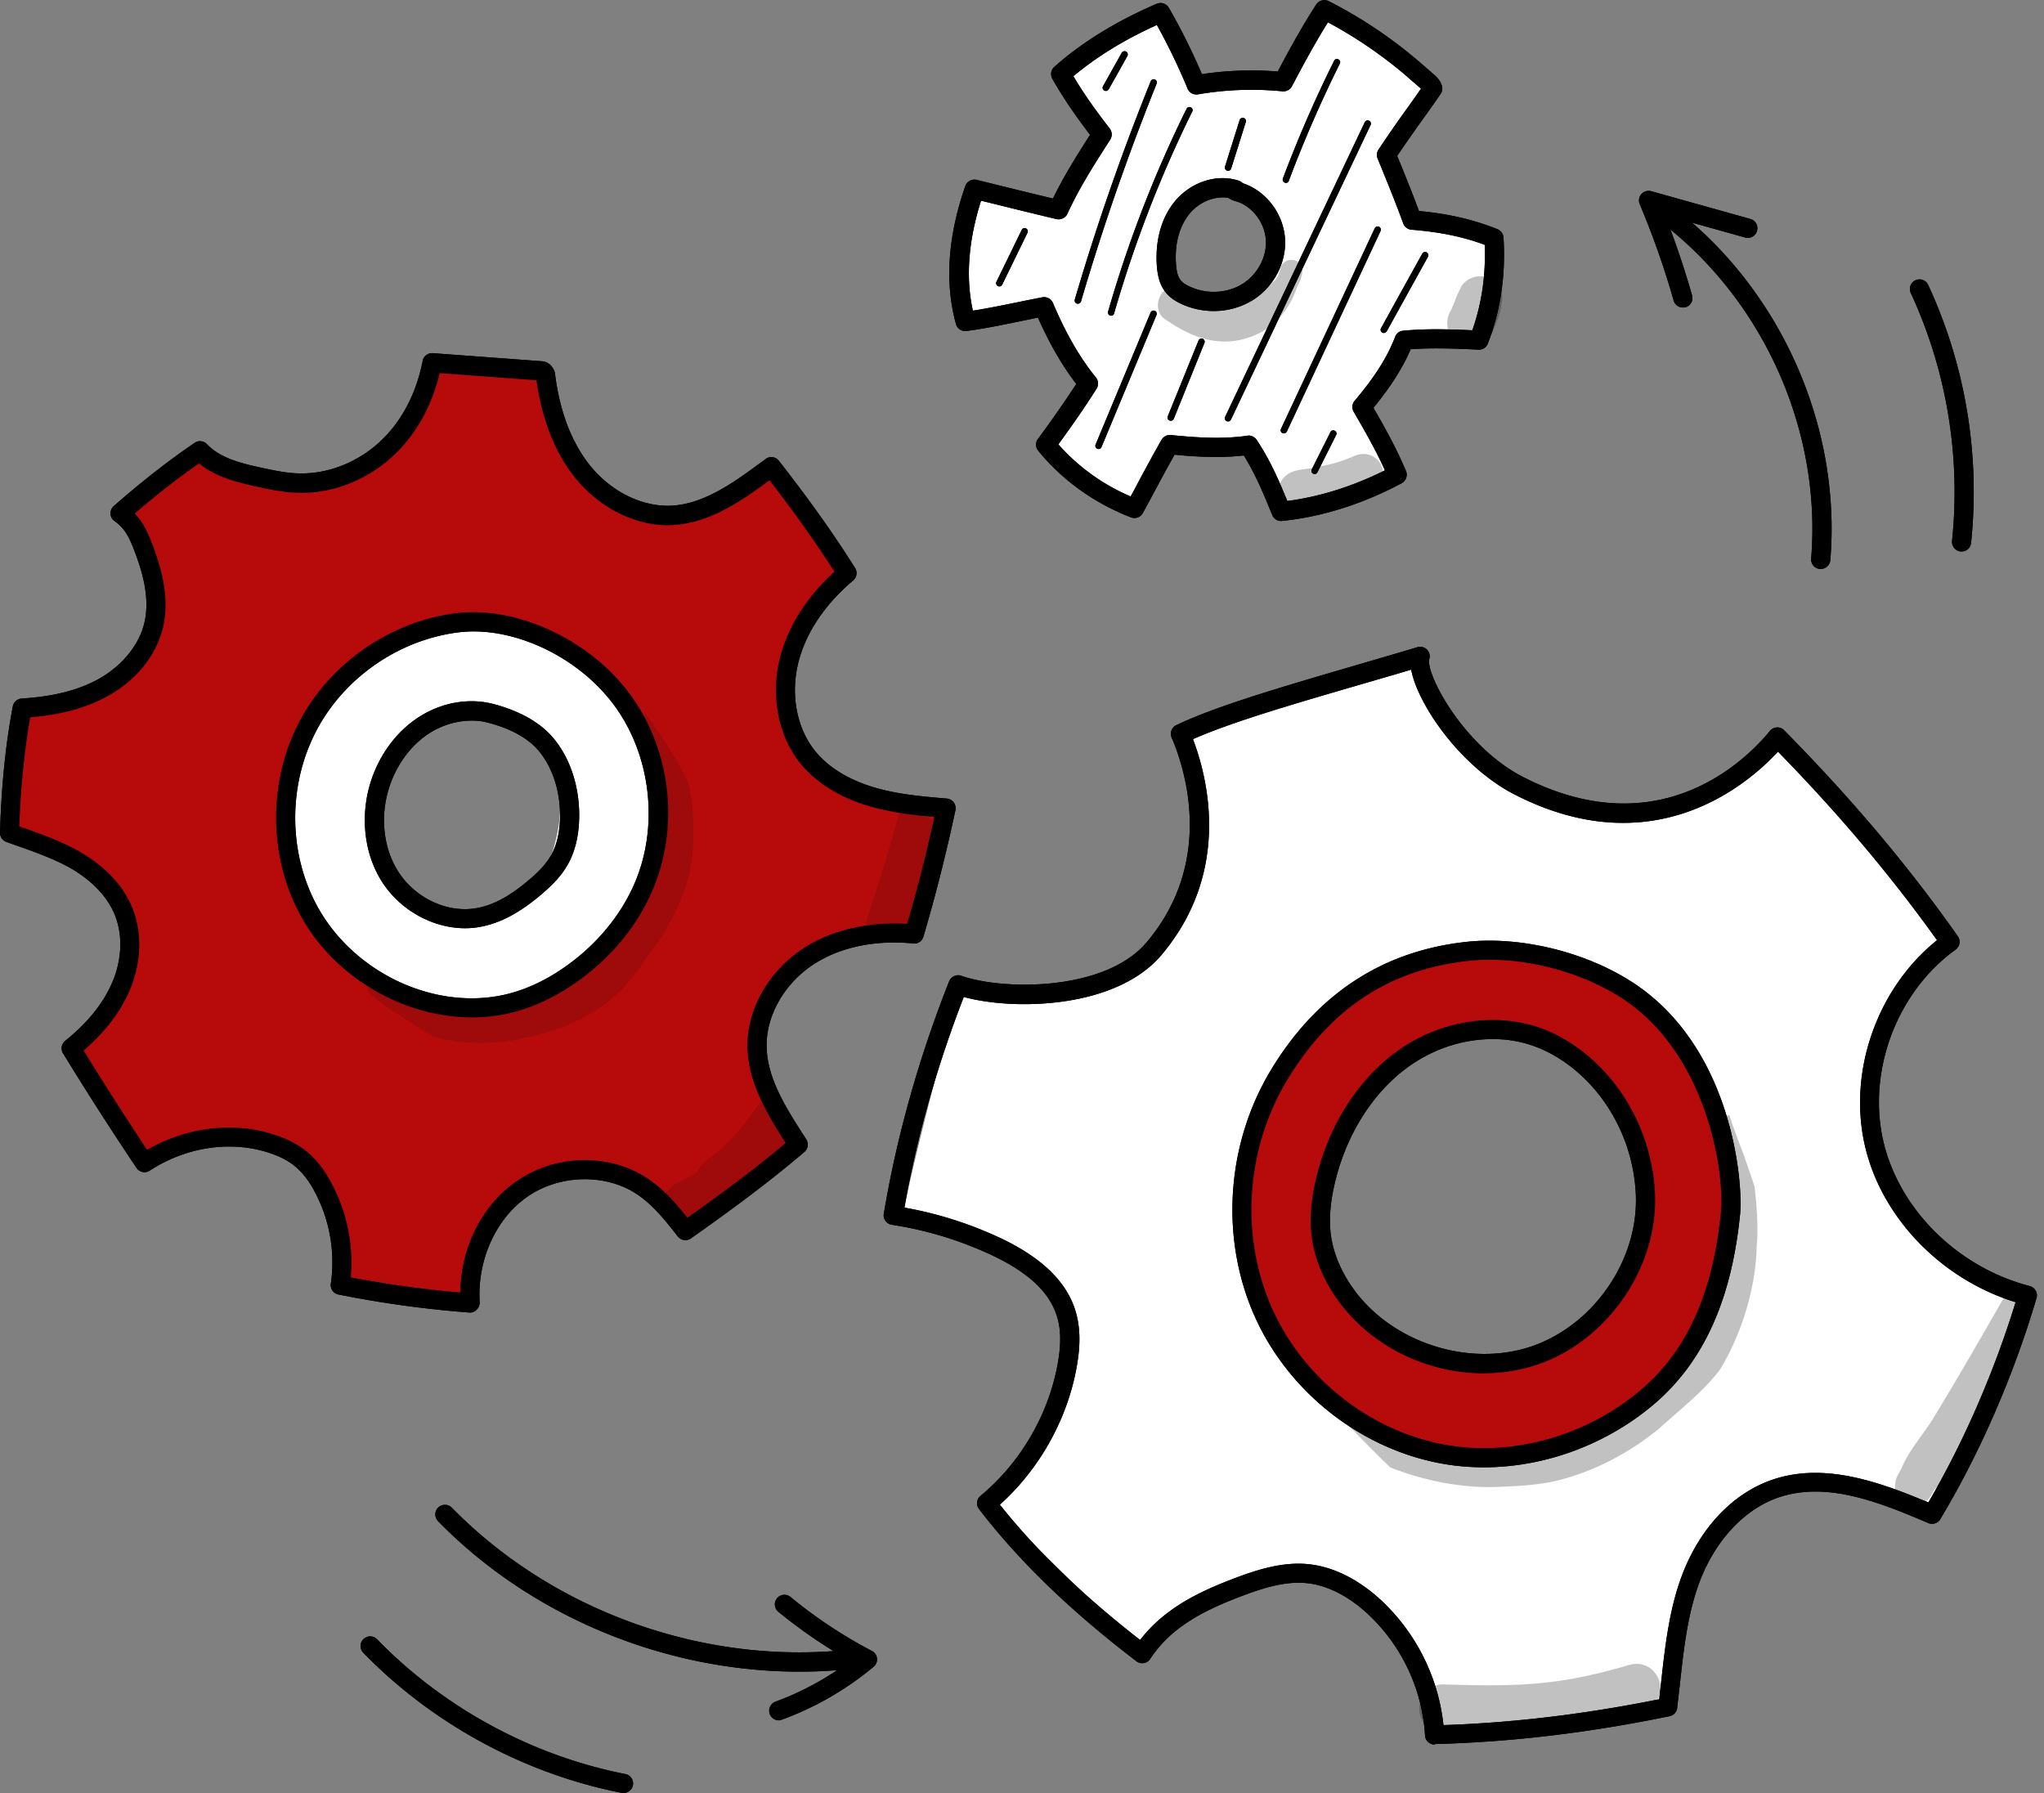 <svg width="114" height="100" fill="none" xmlns="http://www.w3.org/2000/svg"><rect width="100%" height="100%" fill="#808080" stroke="none"/><path d="M44.58 93.232c-7.457 0-14.928-3.053-20.148-8.392a.541.541 0 01.007-.76.541.541 0 01.76.007c5.832 5.959 14.583 8.962 22.842 7.837a.533.533 0 01.605.457.538.538 0 01-.458.605 25.856 25.856 0 01-3.608.246z" fill="#000"/><path d="M43.433 95.948a.528.528 0 01-.5-.352.54.54 0 01.317-.69 16.073 16.073 0 004.165-2.272 28.478 28.478 0 01-4.024-2.757.535.535 0 01.682-.823 26.294 26.294 0 004.559 3.025.531.531 0 01.091.88 17.16 17.16 0 01-5.107 2.947.46.46 0 01-.183.042zm58.115-64.214h-.043a.536.536 0 01-.492-.577c.619-7.457-2.955-15.026-9.096-19.296a.532.532 0 01-.134-.746.532.532 0 01.746-.134c6.45 4.482 10.2 12.43 9.553 20.26a.54.54 0 01-.534.493z" fill="#000"/><path d="M93.859 17.15a.534.534 0 01-.514-.386 46.801 46.801 0 00-1.892-5.375.536.536 0 01.64-.725l5.53 1.548c.288.078.45.373.372.662a.534.534 0 01-.661.373l-4.481-1.253a47.94 47.94 0 011.519 4.482.533.533 0 01-.366.66 1.004 1.004 0 01-.147.015zm15.546 13.606h-.056a.538.538 0 01-.478-.59 26.405 26.405 0 00-2.301-13.824.535.535 0 01.971-.45 27.485 27.485 0 012.392 14.386.523.523 0 01-.528.478zM34.773 100c-.035 0-.07 0-.106-.007-5.43-1.07-10.545-3.848-14.407-7.816a.535.535 0 01.014-.76.535.535 0 01.76.015c3.707 3.813 8.625 6.486 13.845 7.513a.535.535 0 01.422.626.535.535 0 01-.528.429zm9.807-6.768c-7.457 0-14.928-3.053-20.148-8.392a.541.541 0 01.007-.76.541.541 0 01.76.007c5.832 5.959 14.583 8.962 22.842 7.837a.533.533 0 01.605.457.538.538 0 01-.458.605 25.856 25.856 0 01-3.608.246z" fill="#000"/><path d="M43.433 95.948a.528.528 0 01-.5-.352.54.54 0 01.317-.69 16.073 16.073 0 004.165-2.272 28.478 28.478 0 01-4.024-2.757.535.535 0 01.682-.823 26.294 26.294 0 004.559 3.025.531.531 0 01.091.88 17.16 17.16 0 01-5.107 2.947.46.46 0 01-.183.042zm58.115-64.214h-.043a.536.536 0 01-.492-.577c.619-7.457-2.955-15.026-9.096-19.296a.532.532 0 01-.134-.746.532.532 0 01.746-.134c6.45 4.482 10.2 12.43 9.553 20.26a.54.54 0 01-.534.493z" fill="#000"/><path d="M93.859 17.15a.534.534 0 01-.514-.386 46.801 46.801 0 00-1.892-5.375.536.536 0 01.64-.725l5.53 1.548c.288.078.45.373.372.662a.534.534 0 01-.661.373l-4.481-1.253a47.94 47.94 0 011.519 4.482.533.533 0 01-.366.66 1.004 1.004 0 01-.147.015z" fill="#000"/><path d="M24.46 34.752c-3.2 1.07-6.036 3.327-7.555 6.345-1.513 3.018-1.604 6.768 0 9.737 2.335 4.319 8.125 6.246 12.712 4.502 4.994-1.907 8.04-7.907 6.577-13.05-1.463-5.15-7.344-8.997-11.734-7.534zm6.078 13.493c-.45 1.055-1.47 2.033-2.497 2.532-2.336 1.14-4.988.162-6.367-1.955-1.42-2.174-1.217-5.115.254-7.225.731-1.048 1.653-1.871 2.94-2.118 1.19-.225 2.378-.007 3.314.746a3.575 3.575 0 011.66.753c.921.767 1.315 2.293 1.393 3.447.077 1.266-.204 2.659-.697 3.82z" fill="#fff"/><path d="M48.547 44.425c-1.33-.401-2.61-1.097-3.489-2.18-1.224-1.506-1.52-3.638-1.02-5.516.5-1.879 1.717-3.504 3.2-4.756-1.308-2.082-2.729-4.038-4.22-5.937-1.808 1.336-3.539 2.603-5.544 2.701-1.934.099-3.805-.963-5.008-2.476-1.203-1.52-1.801-3.44-2.04-5.36-.07-.183-.17-.219-.24-.226-2.026-.147-4.059-.302-6.085-.45-.366 1.892-1.23 3.588-2.553 4.812-1.323 1.224-3.124 1.956-4.925 1.9-.738-.022-1.47-.177-2.195-.331-1.181-.26-2.434-.577-3.27-1.457-1.612 1.098-3.06 2.266-4.46 3.483.717.485 1.02 1.16 1.272 1.815.542 1.4.95 2.933.613 4.396-.352 1.513-1.492 2.765-2.857 3.51-1.364.746-2.933 1.042-4.48 1.133-.43 2.216-.641 4.587-.711 6.965 1.322.471 2.574.872 3.707 1.533 1.126.655 2.139 1.597 2.638 2.8.563 1.358.43 2.94-.162 4.285-.59 1.343-1.604 2.469-2.75 3.397a226.143 226.143 0 004.08 6.381c2.11-1.386 4.77-1.815 7.084-1.07.577.184 1.133.444 1.61.824.592.471 1.028 1.111 1.373 1.787a8.965 8.965 0 01.865 5.283c2.462.492 4.847.809 7.239.999-.14-2.49.928-4.988 2.898-6.353 1.97-1.364 4.777-1.456 6.76-.105.936.64 1.66 1.547 2.357 2.44 2.16-1.526 4.291-3.08 6.29-4.797-1.12-1.737-2.252-3.475-2.301-5.43-.05-2.04 1.182-3.982 2.891-5.094 1.71-1.105 3.848-1.442 5.874-1.231a92.455 92.455 0 001.78-7.02c-1.491-.12-2.884-.254-4.22-.655zM35.821 49.63c-.823 1.815-2.16 3.383-3.763 4.565-.936.69-1.97 1.245-3.075 1.604-4.53 1.45-9.841-1.097-11.945-5.367-1.533-3.11-1.463-6.965.176-10.018 1.64-3.053 4.812-5.24 8.26-5.677 3.08-.394 6.985 1.273 9.208 4.27s2.673 7.225 1.14 10.623z" fill="#b70b0b "/><path d="M38.586 44.685c-.05-.352-.12-.703-.204-1.048l-.12-.246a21.877 21.877 0 00-2.279-3.58.775.775 0 00-.302.421c-.092.598.38 1.154.527 1.724.528 1.575.88 2.335.71 3.77.022.55-.886 3.602-1.174 3.982a13.246 13.246 0 01-1.196 1.92c-.14.17-.183.24-.169.247-.225.176-.422.408-.647.59-.471.402-.943.803-1.421 1.204-.127.091-.33.26-.479.408.078-.113-.133.084-.323.246-.106.07-.577.394-.816.513-1.66.584-3.384.908-4.298.957-1.218.113-2.413-.197-3.349-.415-.668-.19-1.252-.851-1.97-.717a.836.836 0 00-.598.584c.07.077.141.147.211.218.247.197.486.4.732.597.886.577 1.78 1.161 2.673 1.731 1.477.43 3.06.514 4.946.155-.035 0-.07.007-.113.014 1.984-.422 2.603-.682 4.052-1.435 1.266-.753 2.287-1.85 3.074-3.096.022-.035.05-.07.07-.105 0-.007.008-.007.008-.007a13.255 13.255 0 002.117-3.862c.493-1.527.486-3.18.338-4.77zm4.833 16.222a1.295 1.295 0 00-.563.155c-.253.14-.415.373-.577.605-.147.19-.302.373-.436.577-.394.507-.506.725-1.379 1.611-.485.52-1.245.844-1.561 1.491-.007.014-.007.022-.014.036-.19.105-.373.218-.563.316-.352.218-.81.324-1.055.676-.767.907.422 2.244 1.428 1.625a14.57 14.57 0 002.92-2.012c.041-.043.084-.092.133-.134a22.419 22.419 0 001.976-1.766c.226-.239.493-.52.711-.823a15.7 15.7 0 01-.612-1.42 9.201 9.201 0 01-.408-.937zm6.831-15.94a80.67 80.67 0 01-1.344 4.565c-.225.697-.45 1.407-.675 2.11.267.331.724.521 1.146.387.021-.007.043-.02.064-.028.365.514 1.322.45 1.505-.267.092-.33.232-.661.345-.992a.964.964 0 00.21-.133c.437-.317.557-.915.718-1.4.24-.985.373-1.998.416-3.004 0-.057.007-.12.014-.183a66.914 66.914 0 01-2.4-1.055z" fill="#000" opacity=".129"/><path d="M26.219 73.204h-.042a60.634 60.634 0 01-7.303-1.006.534.534 0 01-.422-.605 8.37 8.37 0 00-.816-4.966c-.358-.718-.76-1.245-1.224-1.611-.373-.303-.844-.542-1.442-.732-2.132-.69-4.608-.31-6.62 1.006a.534.534 0 01-.738-.155 182.876 182.876 0 01-4.095-6.387.533.533 0 01.12-.697c1.224-.985 2.096-2.06 2.596-3.194.577-1.308.633-2.722.155-3.869-.521-1.245-1.597-2.068-2.413-2.546-.95-.542-2.005-.915-3.124-1.309l-.492-.176a.539.539 0 01-.359-.52c.077-2.61.317-4.98.718-7.05a.538.538 0 01.492-.428c1.745-.106 3.138-.458 4.256-1.07 1.33-.731 2.3-1.913 2.589-3.165.33-1.414-.14-2.927-.591-4.087-.232-.598-.485-1.168-1.07-1.57a.534.534 0 01-.049-.843c1.611-1.407 3.046-2.526 4.51-3.525a.528.528 0 01.69.078c.717.752 1.821 1.048 2.996 1.301.746.162 1.414.303 2.096.324 1.625.049 3.279-.591 4.545-1.76 1.21-1.118 2.033-2.68 2.392-4.515a.53.53 0 01.563-.43l6.085.45c.323.022.576.233.703.57a.74.74 0 01.028.12c.26 2.096.915 3.813 1.928 5.093 1.182 1.485 2.926 2.35 4.565 2.273 1.872-.092 3.588-1.365 5.255-2.603a.533.533 0 01.739.098c1.667 2.132 3.06 4.087 4.25 5.98a.54.54 0 01-.106.696c-1.084.915-2.484 2.427-3.033 4.481-.485 1.815-.133 3.743.915 5.037.725.894 1.836 1.583 3.229 2.005 1.28.387 2.617.52 4.108.64a.55.55 0 01.387.212.55.55 0 01.099.429 94.522 94.522 0 01-1.787 7.063.53.53 0 01-.57.38c-2.082-.212-4.045.19-5.53 1.146-1.645 1.062-2.687 2.877-2.644 4.629.042 1.78 1.076 3.39 2.173 5.093l.036.056a.539.539 0 01-.099.697c-2.075 1.773-4.27 3.37-6.331 4.826a.54.54 0 01-.732-.106c-.626-.802-1.337-1.716-2.237-2.328-1.752-1.196-4.34-1.147-6.148.105-1.76 1.217-2.807 3.525-2.667 5.881a.545.545 0 01-.161.415.488.488 0 01-.373.17zm-6.655-1.962c1.998.38 4.003.66 6.106.844.035-2.533 1.21-4.875 3.145-6.212 2.201-1.52 5.226-1.569 7.365-.105.88.597 1.562 1.392 2.16 2.152 1.8-1.28 3.686-2.659 5.48-4.172-1.055-1.653-2.082-3.362-2.132-5.318-.049-2.11 1.182-4.291 3.138-5.55 1.576-1.02 3.609-1.485 5.768-1.351a89.624 89.624 0 001.52-5.965c-1.28-.113-2.533-.268-3.721-.627-1.597-.485-2.892-1.301-3.75-2.356-1.26-1.555-1.688-3.848-1.119-5.987.458-1.71 1.499-3.334 3.018-4.713a72.022 72.022 0 00-3.623-5.093c-1.66 1.224-3.39 2.391-5.416 2.497-1.97.105-4.066-.929-5.46-2.68-1.104-1.393-1.814-3.208-2.124-5.396l-5.396-.401c-.443 1.864-1.343 3.461-2.617 4.636-1.47 1.358-3.404 2.103-5.304 2.04-.774-.021-1.526-.176-2.293-.345-1.14-.246-2.315-.556-3.208-1.294-1.168.809-2.322 1.716-3.588 2.793.486.506.739 1.09.95 1.625.5 1.301 1.027 3.018.633 4.713-.366 1.569-1.498 2.976-3.116 3.862-1.168.64-2.575 1.027-4.292 1.168-.323 1.808-.527 3.855-.612 6.085l.12.042c1.168.408 2.272.802 3.306 1.4.957.556 2.23 1.54 2.863 3.06.591 1.414.528 3.13-.161 4.707-.514 1.174-1.365 2.279-2.54 3.292 1.21 1.956 2.37 3.77 3.539 5.536 2.195-1.266 4.804-1.59 7.084-.85.717.231 1.301.527 1.78.914.583.464 1.083 1.111 1.512 1.97a9.382 9.382 0 01.985 5.079z" fill="#000"/><path d="M25.944 51.77c-1.8 0-3.63-1-4.65-2.61-1.076-1.696-1.245-4.003-.457-6.008.535-1.358 1.456-2.498 2.603-3.208 1.266-.788 2.772-1.034 4.122-.669 1.534.416 2.68 1.09 3.405 2.02.873 1.118 1.344 2.61 1.337 4.213-.007 1.09-.232 2.026-.683 2.786-.393.668-.942 1.175-1.428 1.59-1.224 1.041-2.321 1.618-3.447 1.815-.26.05-.527.07-.802.07zm.366-11.58c-.788 0-1.604.232-2.307.668-.95.591-1.717 1.548-2.167 2.695-.668 1.695-.528 3.63.366 5.044.942 1.49 2.743 2.342 4.368 2.054.929-.162 1.865-.662 2.934-1.576.415-.352.886-.788 1.196-1.316.352-.59.527-1.35.535-2.244.007-1.357-.387-2.624-1.112-3.545-.577-.739-1.534-1.295-2.835-1.646a3.454 3.454 0 00-.978-.134z" fill="#000"/><path d="M26.331 56.743c-3.932 0-7.949-2.364-9.771-6.071-1.611-3.271-1.54-7.295.183-10.51 1.723-3.208 5.044-5.495 8.66-5.959 3.384-.429 7.464 1.456 9.708 4.481 2.357 3.18 2.82 7.563 1.196 11.165-.837 1.85-2.195 3.496-3.94 4.776-1.04.76-2.124 1.33-3.229 1.682a9.067 9.067 0 01-2.807.436zm.078-21.527c-.296 0-.584.021-.873.056-3.278.423-6.289 2.49-7.85 5.403-1.562 2.913-1.633 6.564-.17 9.525 2.048 4.151 7.113 6.437 11.299 5.094.991-.317 1.976-.83 2.92-1.527 1.589-1.168 2.834-2.673 3.594-4.355 1.449-3.207 1.013-7.26-1.084-10.087-1.828-2.477-5.008-4.109-7.836-4.109z" fill="#000"/><path d="M48.547 44.425c-1.33-.401-2.61-1.097-3.489-2.18-1.224-1.506-1.52-3.638-1.02-5.516.5-1.879 1.717-3.504 3.2-4.756-1.308-2.082-2.729-4.038-4.22-5.937-1.808 1.336-3.539 2.603-5.544 2.701-1.934.099-3.805-.963-5.008-2.476-1.203-1.52-1.801-3.44-2.04-5.36-.07-.183-.17-.219-.24-.226-2.026-.147-4.059-.302-6.085-.45-.366 1.892-1.23 3.588-2.553 4.812-1.323 1.224-3.124 1.956-4.925 1.9-.738-.022-1.47-.177-2.195-.331-1.181-.26-2.434-.577-3.27-1.457-1.612 1.098-3.06 2.266-4.46 3.483.717.485 1.02 1.16 1.272 1.815.542 1.4.95 2.933.613 4.396-.352 1.513-1.492 2.765-2.857 3.51-1.364.746-2.933 1.042-4.48 1.133-.43 2.216-.641 4.587-.711 6.965 1.322.471 2.574.872 3.707 1.533 1.126.655 2.139 1.597 2.638 2.8.563 1.358.43 2.94-.162 4.285-.59 1.343-1.604 2.469-2.75 3.397a226.143 226.143 0 004.08 6.381c2.11-1.386 4.77-1.815 7.084-1.07.577.184 1.133.444 1.61.824.592.471 1.028 1.111 1.373 1.787a8.965 8.965 0 01.865 5.283c2.462.492 4.847.809 7.239.999-.14-2.49.928-4.988 2.898-6.353 1.97-1.364 4.777-1.456 6.76-.105.936.64 1.66 1.547 2.357 2.44 2.16-1.526 4.291-3.08 6.29-4.797-1.12-1.737-2.252-3.475-2.301-5.43-.05-2.04 1.182-3.982 2.891-5.094 1.71-1.105 3.848-1.442 5.874-1.231a92.455 92.455 0 001.78-7.02c-1.491-.12-2.884-.254-4.22-.655zM35.821 49.63c-.823 1.815-2.16 3.383-3.763 4.565-.936.69-1.97 1.245-3.075 1.604-4.53 1.45-9.841-1.097-11.945-5.367-1.533-3.11-1.463-6.965.176-10.018 1.64-3.053 4.812-5.24 8.26-5.677 3.08-.394 6.985 1.273 9.208 4.27s2.673 7.225 1.14 10.623z" fill="#b70b0b "/><path d="M38.586 44.685c-.05-.352-.12-.703-.204-1.048l-.12-.246a21.877 21.877 0 00-2.279-3.58.775.775 0 00-.302.421c-.092.598.38 1.154.527 1.724.528 1.575.88 2.335.71 3.77.022.55-.886 3.602-1.174 3.982a13.246 13.246 0 01-1.196 1.92c-.14.17-.183.24-.169.247-.225.176-.422.408-.647.59-.471.402-.943.803-1.421 1.204-.127.091-.33.26-.479.408.078-.113-.133.084-.323.246-.106.07-.577.394-.816.513-1.66.584-3.384.908-4.298.957-1.218.113-2.413-.197-3.349-.415-.668-.19-1.252-.851-1.97-.717a.836.836 0 00-.598.584c.07.077.141.147.211.218.247.197.486.4.732.597.886.577 1.78 1.161 2.673 1.731 1.477.43 3.06.514 4.946.155-.035 0-.07.007-.113.014 1.984-.422 2.603-.682 4.052-1.435 1.266-.753 2.287-1.85 3.074-3.096.022-.035.05-.07.07-.105 0-.007.008-.007.008-.007a13.255 13.255 0 002.117-3.862c.493-1.527.486-3.18.338-4.77zm4.833 16.222a1.295 1.295 0 00-.563.155c-.253.14-.415.373-.577.605-.147.19-.302.373-.436.577-.394.507-.506.725-1.379 1.611-.485.52-1.245.844-1.561 1.491-.007.014-.007.022-.014.036-.19.105-.373.218-.563.316-.352.218-.81.324-1.055.676-.767.907.422 2.244 1.428 1.625a14.57 14.57 0 002.92-2.012c.041-.043.084-.092.133-.134a22.419 22.419 0 001.976-1.766c.226-.239.493-.52.711-.823a15.7 15.7 0 01-.612-1.42 9.201 9.201 0 01-.408-.937zm6.831-15.94a80.67 80.67 0 01-1.344 4.565c-.225.697-.45 1.407-.675 2.11.267.331.724.521 1.146.387.021-.007.043-.02.064-.028.365.514 1.322.45 1.505-.267.092-.33.232-.661.345-.992a.964.964 0 00.21-.133c.437-.317.557-.915.718-1.4.24-.985.373-1.998.416-3.004 0-.057.007-.12.014-.183a66.914 66.914 0 01-2.4-1.055z" fill="#000" opacity=".129"/><path d="M26.219 73.204h-.042a60.634 60.634 0 01-7.303-1.006.534.534 0 01-.422-.605 8.37 8.37 0 00-.816-4.966c-.358-.718-.76-1.245-1.224-1.611-.373-.303-.844-.542-1.442-.732-2.132-.69-4.608-.31-6.62 1.006a.534.534 0 01-.738-.155 182.876 182.876 0 01-4.095-6.387.533.533 0 01.12-.697c1.224-.985 2.096-2.06 2.596-3.194.577-1.308.633-2.722.155-3.869-.521-1.245-1.597-2.068-2.413-2.546-.95-.542-2.005-.915-3.124-1.309l-.492-.176a.539.539 0 01-.359-.52c.077-2.61.317-4.98.718-7.05a.538.538 0 01.492-.428c1.745-.106 3.138-.458 4.256-1.07 1.33-.731 2.3-1.913 2.589-3.165.33-1.414-.14-2.927-.591-4.087-.232-.598-.485-1.168-1.07-1.57a.534.534 0 01-.049-.843c1.611-1.407 3.046-2.526 4.51-3.525a.528.528 0 01.69.078c.717.752 1.821 1.048 2.996 1.301.746.162 1.414.303 2.096.324 1.625.049 3.279-.591 4.545-1.76 1.21-1.118 2.033-2.68 2.392-4.515a.53.53 0 01.563-.43l6.085.45c.323.022.576.233.703.57a.74.74 0 01.028.12c.26 2.096.915 3.813 1.928 5.093 1.182 1.485 2.926 2.35 4.565 2.273 1.872-.092 3.588-1.365 5.255-2.603a.533.533 0 01.739.098c1.667 2.132 3.06 4.087 4.25 5.98a.54.54 0 01-.106.696c-1.084.915-2.484 2.427-3.033 4.481-.485 1.815-.133 3.743.915 5.037.725.894 1.836 1.583 3.229 2.005 1.28.387 2.617.52 4.108.64a.55.55 0 01.387.212.55.55 0 01.099.429 94.522 94.522 0 01-1.787 7.063.53.53 0 01-.57.38c-2.082-.212-4.045.19-5.53 1.146-1.645 1.062-2.687 2.877-2.644 4.629.042 1.78 1.076 3.39 2.173 5.093l.036.056a.539.539 0 01-.099.697c-2.075 1.773-4.27 3.37-6.331 4.826a.54.54 0 01-.732-.106c-.626-.802-1.337-1.716-2.237-2.328-1.752-1.196-4.34-1.147-6.148.105-1.76 1.217-2.807 3.525-2.667 5.881a.545.545 0 01-.161.415.488.488 0 01-.373.17zm-6.655-1.962c1.998.38 4.003.66 6.106.844.035-2.533 1.21-4.875 3.145-6.212 2.201-1.52 5.226-1.569 7.365-.105.88.597 1.562 1.392 2.16 2.152 1.8-1.28 3.686-2.659 5.48-4.172-1.055-1.653-2.082-3.362-2.132-5.318-.049-2.11 1.182-4.291 3.138-5.55 1.576-1.02 3.609-1.485 5.768-1.351a89.624 89.624 0 001.52-5.965c-1.28-.113-2.533-.268-3.721-.627-1.597-.485-2.892-1.301-3.75-2.356-1.26-1.555-1.688-3.848-1.119-5.987.458-1.71 1.499-3.334 3.018-4.713a72.022 72.022 0 00-3.623-5.093c-1.66 1.224-3.39 2.391-5.416 2.497-1.97.105-4.066-.929-5.46-2.68-1.104-1.393-1.814-3.208-2.124-5.396l-5.396-.401c-.443 1.864-1.343 3.461-2.617 4.636-1.47 1.358-3.404 2.103-5.304 2.04-.774-.021-1.526-.176-2.293-.345-1.14-.246-2.315-.556-3.208-1.294-1.168.809-2.322 1.716-3.588 2.793.486.506.739 1.09.95 1.625.5 1.301 1.027 3.018.633 4.713-.366 1.569-1.498 2.976-3.116 3.862-1.168.64-2.575 1.027-4.292 1.168-.323 1.808-.527 3.855-.612 6.085l.12.042c1.168.408 2.272.802 3.306 1.4.957.556 2.23 1.54 2.863 3.06.591 1.414.528 3.13-.161 4.707-.514 1.174-1.365 2.279-2.54 3.292 1.21 1.956 2.37 3.77 3.539 5.536 2.195-1.266 4.804-1.59 7.084-.85.717.231 1.301.527 1.78.914.583.464 1.083 1.111 1.512 1.97a9.382 9.382 0 01.985 5.079z" fill="#000"/><path d="M25.944 51.77c-1.8 0-3.63-1-4.65-2.61-1.076-1.696-1.245-4.003-.457-6.008.535-1.358 1.456-2.498 2.603-3.208 1.266-.788 2.772-1.034 4.122-.669 1.534.416 2.68 1.09 3.405 2.02.873 1.118 1.344 2.61 1.337 4.213-.007 1.09-.232 2.026-.683 2.786-.393.668-.942 1.175-1.428 1.59-1.224 1.041-2.321 1.618-3.447 1.815-.26.05-.527.07-.802.07zm.366-11.58c-.788 0-1.604.232-2.307.668-.95.591-1.717 1.548-2.167 2.695-.668 1.695-.528 3.63.366 5.044.942 1.49 2.743 2.342 4.368 2.054.929-.162 1.865-.662 2.934-1.576.415-.352.886-.788 1.196-1.316.352-.59.527-1.35.535-2.244.007-1.357-.387-2.624-1.112-3.545-.577-.739-1.534-1.295-2.835-1.646a3.454 3.454 0 00-.978-.134z" fill="#000"/><path d="M26.331 56.743c-3.932 0-7.949-2.364-9.771-6.071-1.611-3.271-1.54-7.295.183-10.51 1.723-3.208 5.044-5.495 8.66-5.959 3.384-.429 7.464 1.456 9.708 4.481 2.357 3.18 2.82 7.563 1.196 11.165-.837 1.85-2.195 3.496-3.94 4.776-1.04.76-2.124 1.33-3.229 1.682a9.067 9.067 0 01-2.807.436zm.078-21.527c-.296 0-.584.021-.873.056-3.278.423-6.289 2.49-7.85 5.403-1.562 2.913-1.633 6.564-.17 9.525 2.048 4.151 7.113 6.437 11.299 5.094.991-.317 1.976-.83 2.92-1.527 1.589-1.168 2.834-2.673 3.594-4.355 1.449-3.207 1.013-7.26-1.084-10.087-1.828-2.477-5.008-4.109-7.836-4.109z" fill="#000"/><path d="M78.677 12.276l-1.174-3.862 2.476-3.483L73.887.724 71.53 4.558c-.042.07-.084.141-.155.183a.534.534 0 01-.316.057 393.326 393.326 0 01-4.073-.078c-.669-1.266-1.316-2.469-2.047-3.623-.057-.091-.127-.19-.233-.218-.105-.028-.21.035-.302.092-1.611.963-3.23 1.934-4.84 2.898-.042.028-.084.05-.113.092-.07.105-.007.239.05.344a17.703 17.703 0 002.16 2.997 40.16 40.16 0 01-2.336 3.778c-.204.288-.43.59-.767.69-.282.084-.584.006-.865-.071a48.122 48.122 0 01-3.37-1.084 11.07 11.07 0 00-.507 7.113c.092.175 4.306-.422 4.306-.422l2.511 4.34-2.019 3.3 4.622 3.355 2.399-3.49 4.235.085 1.632 3.686 6.31-2.173-1.526-3.778 2.272-3.665 4.284-.345.134-5.199-4.299-1.146zm-7.28 1.97c.042.182-.12.541-.19.71-.064.14-.127.281-.211.415a3.564 3.564 0 01-.584.675c-.45.415-.957.718-1.534.936-.232.084-.485.14-.725.183a2.399 2.399 0 01-.633.035c-.133-.014-.274-.056-.408-.056.38 0-.035.007-.183-.035-.647-.183-1.287-.71-1.604-1.302-.19-.352-.365-.753-.38-1.16-.013-.366.085-.746.226-1.084.204-.485.436-.97.738-1.4.338-.485.76-.992 1.302-1.26.549-.274 1.14-.316 1.667-.112.218-.098.471-.133.682-.056.394.148.732.338 1 .661.267.324.45.633.604 1.027.05.12.092.247.12.373.021.07.028.148.042.225.014.113.035.232.05.352 0-.028-.008-.05-.008-.077-.014-.099-.007-.106.007-.014.022.12.035.232.05.351.007.057.007.12.007.176.014.134 0 .296-.035.436z" fill="#fff"/><path d="M60.112 16.94c-.014 0-.035 0-.049-.007a.178.178 0 01-.12-.218A131.31 131.31 0 0164.18 4.53a.179.179 0 01.232-.098.18.18 0 01.098.232 131.88 131.88 0 00-4.22 12.15.188.188 0 01-.177.126zm1.858.668c-.014 0-.035 0-.05-.007a.178.178 0 01-.119-.218A67.89 67.89 0 0166.177 6.07c.042-.084.147-.127.239-.084a.17.17 0 01.077.239 67.757 67.757 0 00-4.354 11.248.172.172 0 01-.17.134zm-.697 7.436a.179.179 0 01-.169-.246l3.068-7.366a.179.179 0 01.232-.098c.091.035.133.14.098.232l-3.067 7.365a.173.173 0 01-.162.113zm4.024-1.576c-.021 0-.042-.007-.07-.014a.179.179 0 01-.099-.232l1.717-4.228a.179.179 0 01.232-.099.18.18 0 01.098.233l-1.709 4.228a.183.183 0 01-.169.112zm3.201-13.943c-.021 0-.035 0-.056-.007a.182.182 0 01-.12-.225l.816-2.596a.182.182 0 01.225-.12.182.182 0 01.12.226l-.816 2.595a.173.173 0 01-.169.127zm3.222.675c-.021 0-.042 0-.063-.014a.182.182 0 01-.106-.232 70.359 70.359 0 012.856-6.563.17.17 0 01.24-.078.17.17 0 01.077.24 69.62 69.62 0 00-2.842 6.528.159.159 0 01-.162.12zm-3.229 13.303c-.028 0-.05-.007-.077-.014a.177.177 0 01-.085-.239l7.788-16.433a.177.177 0 01.239-.085.177.177 0 01.084.24l-7.787 16.433a.171.171 0 01-.162.098zm3.117.669c-.029 0-.05-.007-.078-.014a.177.177 0 01-.084-.24l5.227-11.185a.177.177 0 01.239-.084.177.177 0 01.084.239L71.77 24.073a.193.193 0 01-.162.099zm5.571-5.6a.187.187 0 01-.085-.021.182.182 0 01-.07-.247l2.3-4.157a.182.182 0 01.247-.07c.084.049.12.154.07.246l-2.3 4.157c-.043.056-.099.092-.162.092zm-3.862 7.865a.141.141 0 01-.077-.021.17.17 0 01-.078-.24l1.041-2.075a.17.17 0 01.24-.077.17.17 0 01.077.24l-1.041 2.074a.172.172 0 01-.162.099zm-17.58-10.461a.142.142 0 01-.078-.021.177.177 0 01-.084-.24l1.407-2.89a.177.177 0 01.24-.085.177.177 0 01.084.24l-1.407 2.89a.18.18 0 01-.162.106zm5.937-10.904a.188.188 0 01-.084-.021.182.182 0 01-.07-.246l1.04-1.857a.182.182 0 01.247-.07.18.18 0 01.07.245l-1.04 1.858c-.043.056-.1.091-.163.091z" fill="#000"/><path d="M72.635 15.02c-.05-.648-1.049-.711-1.203-.085-.197.612-.12.506-.781 1.132-.633.507-.408.36-1.4.718-.922.274-.549.218-1.33.218-.105-.02-.21-.05-.316-.077-.38-.14-.26-.07-.985-.471-.303-.155-.57-.423-.915-.444-1.055-.19-1.569 1.33-.64 1.85 1.653 1.126 3.313 1.633 5.206.704.978-.528 1.681-1.428 2.04-2.47.148-.337.352-.703.323-1.076zm2.849 10.439c-.62.225-.837.373-2.005.577-.556.176-1.224.084-1.696.443-.992.697-.168 2.322.985 1.977 1.386-.289 2.976-.345 4.052-1.365.844-.95-.225-2.188-1.336-1.632zm8.301-8.793c0-.015.007-.022.007-.036-.007.014-.007.028-.007.036a1.264 1.264 0 00-.162-.662c-.479-.893-1.885-.746-2.216.176-.021.042-.042.091-.077.155-.092.183-.155.373-.226.563-.063.14-.147.337-.204.45-.12.204-.175.429-.183.668.015 1.52 2.174 1.808 2.59.352.21-.471.38-.957.442-1.463a1.51 1.51 0 00.036-.24z" fill="#000" opacity=".129"/><path d="M71.453 29.06a.543.543 0 01-.5-.337c-.464-1.146-.907-2.23-1.583-3.32-1.308.147-2.617.077-3.862-.043a99.306 99.306 0 00-1.09 1.998c-.218.408-.443.823-.676 1.253a.538.538 0 01-.66.246c-2.055-.795-3.849-2.082-5.178-3.722a.529.529 0 01-.015-.654 65.441 65.441 0 002.14-3.067c-.789-1.02-1.492-2.244-2.14-3.7-.28.056-.57.12-.858.176-.992.203-2.012.422-3.123.57a.535.535 0 01-.591-.388c-.633-2.293-.457-4.882.52-7.696a.54.54 0 01.634-.344c1.393.344 2.785.689 4.256 1.04.59-1.216 1.308-2.363 2.068-3.552-.675-.893-1.428-1.927-2.104-3.13a.537.537 0 01.113-.662c1.527-1.357 3.447-2.546 5.712-3.517a.539.539 0 01.676.225 35.535 35.535 0 011.843 3.7 18.48 18.48 0 014.228-.147c.64-1.203 1.308-2.441 2.145-3.736a.544.544 0 01.697-.19 25.31 25.31 0 014.657 3.053c.387.317.76.648 1.14.978.196.17.436.38.52.71a.509.509 0 01-.077.437c-.324.478-.662.95-1.006 1.428-.458.64-.922 1.301-1.414 2.026.415 1.006.83 2.04 1.217 3.074 1.203.113 2.736.352 4.375 1.013.19.078.324.26.338.464.127 2.118-.155 4.053-.872 5.91a.52.52 0 01-.52.345l-.472-.022c-1.055-.042-2.146-.084-3.314 0-.45 1.049-1.118 2.097-2.075 3.265.62 1.076 1.252 2.201 1.815 3.524a.546.546 0 01-.24.682c-2.18 1.161-4.424 1.872-6.668 2.104-.021 0-.042.007-.056.007zm-1.815-4.769a.56.56 0 01.45.24c.76 1.146 1.252 2.293 1.71 3.411 1.821-.239 3.65-.816 5.444-1.71-.541-1.195-1.153-2.25-1.744-3.27a.53.53 0 01.056-.612c1.111-1.309 1.829-2.442 2.258-3.567a.52.52 0 01.45-.338c1.351-.126 2.582-.077 3.771-.028h.084c.528-1.505.753-3.067.69-4.763-1.548-.576-2.99-.752-4.087-.844a.524.524 0 01-.458-.351c-.443-1.21-.942-2.434-1.428-3.616a.527.527 0 01.05-.5 73.678 73.678 0 011.59-2.293c.267-.373.527-.739.78-1.105a.355.355 0 01-.049-.042c-.373-.323-.739-.647-1.111-.957a24.737 24.737 0 00-4.031-2.7c-.767 1.223-1.393 2.405-2.005 3.559a.542.542 0 01-.528.288 17.625 17.625 0 00-4.713.169.53.53 0 01-.584-.324 34.94 34.94 0 00-1.71-3.545c-1.808.816-3.37 1.78-4.657 2.856.662 1.119 1.386 2.09 2.026 2.92a.54.54 0 01.028.619c-.9 1.4-1.744 2.722-2.384 4.129a.544.544 0 01-.612.302c-1.457-.344-2.835-.689-4.207-1.027-.71 2.237-.865 4.299-.457 6.135.893-.141 1.744-.317 2.574-.486.436-.091.866-.176 1.295-.26a.54.54 0 01.598.317c.717 1.695 1.498 3.053 2.392 4.15a.54.54 0 01.042.626c-.753 1.196-1.456 2.174-2.132 3.11a11.253 11.253 0 004.031 2.905c.155-.281.303-.556.443-.83.436-.81.844-1.569 1.28-2.329a.54.54 0 01.521-.267c1.386.14 2.863.246 4.291.035-.007-.007.014-.007.043-.007z" fill="#000"/><path d="M67.696 17.348a4.38 4.38 0 01-1.71-.352c-.47-.204-.816-.457-1.04-.78-.31-.437-.388-.958-.423-1.359-.105-1.392.233-2.666.964-3.58.894-1.119 2.378-1.611 3.609-1.196a.543.543 0 01.211.133c.007 0 .007 0 .014.008 1.302.429 2.265 1.709 2.35 3.109.077 1.35-.64 2.694-1.83 3.426a4.15 4.15 0 01-2.145.59zm.5-6.338c-.676 0-1.4.344-1.872.935-.563.704-.823 1.703-.731 2.828.02.26.063.591.225.816.112.162.31.296.598.422.935.408 2.033.345 2.87-.169.844-.52 1.372-1.505 1.315-2.448-.056-.957-.731-1.864-1.61-2.152l-.1-.029a.999.999 0 01-.358-.168 1.38 1.38 0 00-.338-.036zm-8.084 5.93c-.014 0-.035 0-.049-.007a.178.178 0 01-.12-.218A131.31 131.31 0 0164.18 4.53a.179.179 0 01.232-.098.18.18 0 01.098.232 131.88 131.88 0 00-4.22 12.15.188.188 0 01-.177.126zm1.858.668c-.014 0-.035 0-.05-.007a.178.178 0 01-.119-.218A67.89 67.89 0 0166.177 6.07c.042-.084.147-.127.239-.084a.17.17 0 01.077.239 67.757 67.757 0 00-4.354 11.248.172.172 0 01-.17.134zm-.697 7.436a.179.179 0 01-.169-.246l3.068-7.366a.179.179 0 01.232-.098c.091.035.133.14.098.232l-3.067 7.365a.173.173 0 01-.162.113zm4.024-1.576c-.021 0-.042-.007-.07-.014a.179.179 0 01-.099-.232l1.717-4.228a.179.179 0 01.232-.099.18.18 0 01.098.233l-1.709 4.228a.183.183 0 01-.169.112zm3.201-13.943c-.021 0-.035 0-.056-.007a.182.182 0 01-.12-.225l.816-2.596a.182.182 0 01.225-.12.182.182 0 01.12.226l-.816 2.595a.173.173 0 01-.169.127zm3.222.675c-.021 0-.042 0-.063-.014a.182.182 0 01-.106-.232 70.359 70.359 0 012.856-6.563.17.17 0 01.24-.078.17.17 0 01.077.24 69.62 69.62 0 00-2.842 6.528.159.159 0 01-.162.12zm-3.229 13.303c-.028 0-.05-.007-.077-.014a.177.177 0 01-.085-.239l7.788-16.433a.177.177 0 01.239-.085.177.177 0 01.084.24l-7.787 16.433a.171.171 0 01-.162.098zm3.117.669c-.029 0-.05-.007-.078-.014a.177.177 0 01-.084-.24l5.227-11.185a.177.177 0 01.239-.084.177.177 0 01.084.239L71.77 24.073a.193.193 0 01-.162.099zm5.571-5.6a.187.187 0 01-.085-.021.182.182 0 01-.07-.247l2.3-4.157a.182.182 0 01.247-.07c.084.049.12.154.07.246l-2.3 4.157c-.043.056-.099.092-.162.092zm-3.862 7.865a.141.141 0 01-.077-.021.17.17 0 01-.078-.24l1.041-2.075a.17.17 0 01.24-.077.17.17 0 01.077.24l-1.041 2.074a.172.172 0 01-.162.099zm-17.58-10.461a.142.142 0 01-.078-.021.177.177 0 01-.084-.24l1.407-2.89a.177.177 0 01.24-.085.177.177 0 01.084.24l-1.407 2.89a.18.18 0 01-.162.106zm5.937-10.904a.188.188 0 01-.084-.021.182.182 0 01-.07-.246l1.04-1.857a.182.182 0 01.247-.07.18.18 0 01.07.245l-1.04 1.858c-.043.056-.1.091-.163.091z" fill="#000"/><path d="M72.635 15.02c-.05-.648-1.049-.711-1.203-.085-.197.612-.12.506-.781 1.132-.633.507-.408.36-1.4.718-.922.274-.549.218-1.33.218-.105-.02-.21-.05-.316-.077-.38-.14-.26-.07-.985-.471-.303-.155-.57-.423-.915-.444-1.055-.19-1.569 1.33-.64 1.85 1.653 1.126 3.313 1.633 5.206.704.978-.528 1.681-1.428 2.04-2.47.148-.337.352-.703.323-1.076zm2.849 10.439c-.62.225-.837.373-2.005.577-.556.176-1.224.084-1.696.443-.992.697-.168 2.322.985 1.977 1.386-.289 2.976-.345 4.052-1.365.844-.95-.225-2.188-1.336-1.632zm8.301-8.793c0-.015.007-.022.007-.036-.007.014-.007.028-.007.036a1.264 1.264 0 00-.162-.662c-.479-.893-1.885-.746-2.216.176-.021.042-.042.091-.077.155-.092.183-.155.373-.226.563-.063.14-.147.337-.204.45-.12.204-.175.429-.183.668.015 1.52 2.174 1.808 2.59.352.21-.471.38-.957.442-1.463a1.51 1.51 0 00.036-.24z" fill="#000" opacity=".129"/><path d="M71.453 29.06a.543.543 0 01-.5-.337c-.464-1.146-.907-2.23-1.583-3.32-1.308.147-2.617.077-3.862-.043a99.306 99.306 0 00-1.09 1.998c-.218.408-.443.823-.676 1.253a.538.538 0 01-.66.246c-2.055-.795-3.849-2.082-5.178-3.722a.529.529 0 01-.015-.654 65.441 65.441 0 002.14-3.067c-.789-1.02-1.492-2.244-2.14-3.7-.28.056-.57.12-.858.176-.992.203-2.012.422-3.123.57a.535.535 0 01-.591-.388c-.633-2.293-.457-4.882.52-7.696a.54.54 0 01.634-.344c1.393.344 2.785.689 4.256 1.04.59-1.216 1.308-2.363 2.068-3.552-.675-.893-1.428-1.927-2.104-3.13a.537.537 0 01.113-.662c1.527-1.357 3.447-2.546 5.712-3.517a.539.539 0 01.676.225 35.535 35.535 0 011.843 3.7 18.48 18.48 0 014.228-.147c.64-1.203 1.308-2.441 2.145-3.736a.544.544 0 01.697-.19 25.31 25.31 0 014.657 3.053c.387.317.76.648 1.14.978.196.17.436.38.52.71a.509.509 0 01-.077.437c-.324.478-.662.95-1.006 1.428-.458.64-.922 1.301-1.414 2.026.415 1.006.83 2.04 1.217 3.074 1.203.113 2.736.352 4.375 1.013.19.078.324.26.338.464.127 2.118-.155 4.053-.872 5.91a.52.52 0 01-.52.345l-.472-.022c-1.055-.042-2.146-.084-3.314 0-.45 1.049-1.118 2.097-2.075 3.265.62 1.076 1.252 2.201 1.815 3.524a.546.546 0 01-.24.682c-2.18 1.161-4.424 1.872-6.668 2.104-.021 0-.042.007-.056.007zm-1.815-4.769a.56.56 0 01.45.24c.76 1.146 1.252 2.293 1.71 3.411 1.821-.239 3.65-.816 5.444-1.71-.541-1.195-1.153-2.25-1.744-3.27a.53.53 0 01.056-.612c1.111-1.309 1.829-2.442 2.258-3.567a.52.52 0 01.45-.338c1.351-.126 2.582-.077 3.771-.028h.084c.528-1.505.753-3.067.69-4.763-1.548-.576-2.99-.752-4.087-.844a.524.524 0 01-.458-.351c-.443-1.21-.942-2.434-1.428-3.616a.527.527 0 01.05-.5 73.678 73.678 0 011.59-2.293c.267-.373.527-.739.78-1.105a.355.355 0 01-.049-.042c-.373-.323-.739-.647-1.111-.957a24.737 24.737 0 00-4.031-2.7c-.767 1.223-1.393 2.405-2.005 3.559a.542.542 0 01-.528.288 17.625 17.625 0 00-4.713.169.53.53 0 01-.584-.324 34.94 34.94 0 00-1.71-3.545c-1.808.816-3.37 1.78-4.657 2.856.662 1.119 1.386 2.09 2.026 2.92a.54.54 0 01.028.619c-.9 1.4-1.744 2.722-2.384 4.129a.544.544 0 01-.612.302c-1.457-.344-2.835-.689-4.207-1.027-.71 2.237-.865 4.299-.457 6.135.893-.141 1.744-.317 2.574-.486.436-.091.866-.176 1.295-.26a.54.54 0 01.598.317c.717 1.695 1.498 3.053 2.392 4.15a.54.54 0 01.042.626c-.753 1.196-1.456 2.174-2.132 3.11a11.253 11.253 0 004.031 2.905c.155-.281.303-.556.443-.83.436-.81.844-1.569 1.28-2.329a.54.54 0 01.521-.267c1.386.14 2.863.246 4.291.035-.007-.007.014-.007.043-.007z" fill="#000"/><path d="M67.696 17.348a4.38 4.38 0 01-1.71-.352c-.47-.204-.816-.457-1.04-.78-.31-.437-.388-.958-.423-1.359-.105-1.392.233-2.666.964-3.58.894-1.119 2.378-1.611 3.609-1.196a.543.543 0 01.211.133c.007 0 .007 0 .014.008 1.302.429 2.265 1.709 2.35 3.109.077 1.35-.64 2.694-1.83 3.426a4.15 4.15 0 01-2.145.59zm.5-6.338c-.676 0-1.4.344-1.872.935-.563.704-.823 1.703-.731 2.828.02.26.063.591.225.816.112.162.31.296.598.422.935.408 2.033.345 2.87-.169.844-.52 1.372-1.505 1.315-2.448-.056-.957-.731-1.864-1.61-2.152l-.1-.029a.999.999 0 01-.358-.168 1.38 1.38 0 00-.338-.036z" fill="#000"/><path d="M105.959 66.972c-1.555-2.442-2.153-5.523-1.4-8.323.647-2.377 2.209-4.432 4.101-6.226a84.583 84.583 0 00-7.316-9.42c-.24-.26-.479-.527-.767-.73-.45-.324-1.034-.535-1.597-.93-2.413 2.625-6.008 4.102-9.617 4.039-4.685-.584-8.892-4.017-10.496-8.498a55.443 55.443 0 00-13.134 3.791c.859 1.428 1.084 3.159 1.056 4.826-.029 1.801-.338 3.63-1.119 5.248-.788 1.625-2.09 3.032-3.742 3.75-.957.415-2.005.584-3.04.675-1.8.169-3.622.12-5.402-.028 0 0-3.426 12.712-3.04 12.712a68.23 68.23 0 013.321.914c1.217.373 2.434.788 3.496 1.492 1.063.703 1.956 1.723 2.273 2.954.21.823.147 1.689.007 2.526a13.656 13.656 0 01-4.397 7.9s8.484 8.42 8.625 8.336c.963-1.428 2.56-2.272 4.087-3.06.647-.33 1.294-.668 1.984-.886 2.511-.802 5.388.02 7.316 1.815 1.927 1.794 2.948 4.439 3.095 7.112a202.97 202.97 0 009.019-.697c1.315-.126 2.673-.288 3.897-1.259a16.91 16.91 0 011.653-7.76c.563-1.167 1.267-2.278 2.259-3.116 1.477-1.238 3.475-1.737 5.395-1.632 1.921.106 3.778.781 5.635 1.506 1.97-3.722 3.961-7.513 4.601-11.812-2.737-.978-5.192-2.778-6.753-5.22zm-14.5.794c-.21 1.745-.998 3.356-2.089 4.714a10.126 10.126 0 01-1.892 1.787c-.69.513-1.569.999-2.406 1.21-.9.225-1.913.126-2.828.126-.964 0-1.948-.007-2.87-.337-.88-.31-1.632-.88-2.3-1.52-.655-.626-1.428-1.203-1.879-1.998-1.765-3.123-1.252-7.267.851-10.095 1.126-1.512 2.709-2.659 4.376-3.524 1.794-.936 3.904-1.267 5.86-.697.598.176.81.697.732 1.175 3.208 1.667 4.868 5.635 4.446 9.16z" fill="#fff"/><path d="M91.242 55.259c-2.737-1.801-6.282-2.49-8.949-2.21-4.622.5-8.04 2.85-10.468 6.817-2.427 3.968-2.806 9.139-.9 13.374 1.913 4.235 6.1 7.393 10.714 7.956 3.862.471 7.872-.844 10.806-3.405 2.926-2.56 4.129-6.296 4.509-10.165.19-1.942-.591-9.005-5.712-12.367zm-5.234 20.337c-3.7 1.252-8.126-.162-10.447-3.306-.69-.929-1.203-1.998-1.393-3.138-.19-1.14-.05-2.314.232-3.44.676-2.736 2.237-5.318 4.587-6.873 2.357-1.554 5.536-1.941 8.04-.647 3.11 1.604 5.038 5.016 5.178 8.4.17 3.911-2.497 7.752-6.197 9.004z" fill="#b70b0b "/><path d="M97.854 66.17c-.154-.465-.31-.93-.471-1.386-.302-.866-.654-1.71-.929-2.582a.637.637 0 00-.161.021c-.95.422-.437 1.111-.409 1.977.099.851.289 1.688.401 2.532.106.852.134 1.717.07 2.575a.28.28 0 00-.02.07c-.127.479-.345.922-.472 1.4-.576 1.977-.802 2.582-1.913 4.144-.07.084-.176.225-.246.33-.085.148-.408.591-.507.732-.028.035-.049.063-.063.078-.05.063-.099.12-.148.182-.14.204-.844.908-.844.936-.964.739-.872.725-1.927 1.491-.781.521-1.618.964-2.463 1.365-1.048.443-2.342 1.027-3.94 1.119-1.251.02-2.504 0-3.749-.141-1.927-.373-2.377-.696-4.03-1.618-.5-.281-.979-.893-1.598-.78-.007 0-.014.006-.028.013.443.486.894.964 1.35 1.435a85.09 85.09 0 001.78 1.78c1.921.746 3.982 1.168 6.044 1.084 1.16-.05 2.335-.099 3.468-.402 1.998-.527 3.855-1.526 5.459-2.828 1.168-1.069 2.455-2.04 3.419-3.306 1.379-2.272 2.026-4.931 2.047-6.915.091-.732.035-2.012-.12-3.306zm15.301 6.282c-.148-.605-1.034-.725-1.336-.176-1.323 2.307-2.646 4.622-4.038 6.894-.577.915-1.323 1.738-1.738 2.743-.134.254-.317.5-.331.796-.176.858.88 1.54 1.611 1.076.282-.148.408-.43.549-.69.12-.12.239-.246.331-.386 1.35-1.97 2.019-4.32 3.165-6.41.57-1.09 1.147-2.187 1.71-3.278a.742.742 0 00.077-.57zM91.621 92.845c-.527-.161-1.027.134-1.54.233-3.405.942-5.692.991-9.596.865-1.766.042-1.766 2.63 0 2.68 2.969.084 5.98.12 8.871-.619.683-.162 1.365-.31 2.04-.5.408-.105.816-.302 1.027-.689.444-.731.021-1.752-.802-1.97z" fill="#000" opacity=".129"/><path d="M80.014 97.299a.534.534 0 01-.535-.507 10.108 10.108 0 00-3.151-6.74c-.774-.724-2.005-1.617-3.468-1.758-1.267-.12-2.54.317-3.743.774-1.878.725-3.785 1.639-4.967 3.454a.518.518 0 01-.358.232.52.52 0 01-.415-.105c-3.665-2.8-6.543-5.579-8.773-8.484a.532.532 0 01.085-.739c2.216-1.836 3.784-4.51 4.298-7.344.204-1.112.19-1.97-.05-2.709-.414-1.294-1.561-2.378-3.503-3.313a20.359 20.359 0 00-5.698-1.752.525.525 0 01-.352-.218.514.514 0 01-.091-.4c.725-4.32 1.949-8.682 3.644-12.96a.541.541 0 01.675-.309c2.294.816 8.027.894 10.356-1.885 3.869-4.608 2.033-9.884 1.379-11.396a.537.537 0 01.26-.697c2.202-1.055 5.888-2.131 9.785-3.271 1.203-.352 2.434-.71 3.658-1.076a.537.537 0 01.528.126c.14.134.197.338.14.528-.225.816 1.9 4.875 5.227 6.584 7.626 3.905 12.466-.977 13.768-2.567a.533.533 0 01.387-.197.521.521 0 01.408.162c3.735 3.784 6.908 7.541 9.687 11.487a.54.54 0 01-.127.746c-3.229 2.322-4.896 6.662-4.059 10.552.837 3.855 4.129 7.155 8.195 8.21a.537.537 0 01.38.668c-1.294 4.369-3.151 8.632-5.367 12.332a.54.54 0 01-.676.218c-2.919-1.259-5.754-2.321-8.371-1.42-1.878.647-3.51 2.398-4.376 4.692-.668 1.773-.88 3.693-1.104 5.733-.05.43-.099.865-.148 1.308a.53.53 0 01-.422.458c-4.552.935-8.836 1.442-13.099 1.555 0 .028 0 .028-.007.028zm-7.59-10.088c.175 0 .358.007.534.028 1.4.133 2.814.844 4.101 2.04a11.158 11.158 0 013.448 6.936c3.918-.133 7.857-.605 12.029-1.442l.106-.914c.232-2.104.457-4.095 1.167-5.994.992-2.631 2.821-4.573 5.03-5.332 2.828-.971 5.839.049 8.709 1.266 1.977-3.384 3.651-7.225 4.868-11.172-4.199-1.294-7.555-4.797-8.434-8.863-.894-4.123.767-8.695 4.052-11.326-2.575-3.602-5.487-7.05-8.871-10.518-1.66 1.801-6.922 6.374-14.689 2.392-3.004-1.54-5.403-5.008-5.768-6.964-1.006.302-2.012.59-3.004.88-3.595 1.047-7 2.04-9.167 2.996.802 2.104 2.174 7.359-1.744 12.023-2.519 3.004-8.21 3.13-11.038 2.356-1.505 3.883-2.624 7.837-3.313 11.748a21.41 21.41 0 015.466 1.752c2.223 1.076 3.552 2.37 4.059 3.954.288.907.316 1.934.077 3.222-.527 2.905-2.075 5.663-4.277 7.64 2.04 2.567 4.608 5.043 7.823 7.548 1.35-1.759 3.264-2.674 5.15-3.398 1.104-.422 2.377-.858 3.686-.858z" fill="#000"/><path d="M82.737 76.595c-3.089 0-6.184-1.456-8.048-3.981-.788-1.063-1.302-2.23-1.492-3.37-.183-1.084-.105-2.28.24-3.651.752-3.053 2.511-5.67 4.811-7.19 2.638-1.737 6.008-2.005 8.583-.675 3.166 1.632 5.311 5.107 5.473 8.85.176 4.108-2.645 8.202-6.564 9.532a9.555 9.555 0 01-3.003.485zm.506-18.642c-1.505 0-3.06.457-4.404 1.344-2.082 1.371-3.672 3.763-4.361 6.556-.303 1.231-.38 2.286-.218 3.222.161.978.612 1.984 1.294 2.905 2.174 2.94 6.409 4.277 9.849 3.117 3.482-1.182 5.986-4.82 5.832-8.47-.141-3.363-2.061-6.486-4.89-7.942a6.716 6.716 0 00-3.102-.732z" fill="#000"/><path d="M82.75 81.836a13.71 13.71 0 01-1.61-.098c-4.763-.584-9.132-3.827-11.136-8.266-1.977-4.383-1.625-9.701.928-13.873 2.56-4.193 6.219-6.57 10.869-7.07 3.039-.324 6.69.577 9.3 2.293 5.565 3.658 6.113 11.2 5.951 12.874-.464 4.728-1.997 8.168-4.685 10.517-2.673 2.322-6.17 3.623-9.616 3.623zm-.844-28.245c-4.361.472-7.653 2.617-10.066 6.564-2.371 3.876-2.702 8.807-.866 12.873 1.85 4.109 5.888 7.106 10.292 7.647 3.644.444 7.528-.78 10.39-3.278 2.477-2.16 3.891-5.375 4.327-9.814.204-2.075-.717-8.75-5.473-11.874-2.42-1.59-5.797-2.42-8.604-2.118z" fill="#000"/><path d="M91.242 55.259c-2.737-1.801-6.282-2.49-8.949-2.21-4.622.5-8.04 2.85-10.468 6.817-2.427 3.968-2.806 9.139-.9 13.374 1.913 4.235 6.1 7.393 10.714 7.956 3.862.471 7.872-.844 10.806-3.405 2.926-2.56 4.129-6.296 4.509-10.165.19-1.942-.591-9.005-5.712-12.367zm-5.234 20.337c-3.7 1.252-8.126-.162-10.447-3.306-.69-.929-1.203-1.998-1.393-3.138-.19-1.14-.05-2.314.232-3.44.676-2.736 2.237-5.318 4.587-6.873 2.357-1.554 5.536-1.941 8.04-.647 3.11 1.604 5.038 5.016 5.178 8.4.17 3.911-2.497 7.752-6.197 9.004z" fill="#b70b0b "/><path d="M97.854 66.17c-.154-.465-.31-.93-.471-1.386-.302-.866-.654-1.71-.929-2.582a.637.637 0 00-.161.021c-.95.422-.437 1.111-.409 1.977.099.851.289 1.688.401 2.532.106.852.134 1.717.07 2.575a.28.28 0 00-.02.07c-.127.479-.345.922-.472 1.4-.576 1.977-.802 2.582-1.913 4.144-.07.084-.176.225-.246.33-.085.148-.408.591-.507.732-.028.035-.049.063-.063.078-.05.063-.099.12-.148.182-.14.204-.844.908-.844.936-.964.739-.872.725-1.927 1.491-.781.521-1.618.964-2.463 1.365-1.048.443-2.342 1.027-3.94 1.119-1.251.02-2.504 0-3.749-.141-1.927-.373-2.377-.696-4.03-1.618-.5-.281-.979-.893-1.598-.78-.007 0-.014.006-.028.013.443.486.894.964 1.35 1.435a85.09 85.09 0 001.78 1.78c1.921.746 3.982 1.168 6.044 1.084 1.16-.05 2.335-.099 3.468-.402 1.998-.527 3.855-1.526 5.459-2.828 1.168-1.069 2.455-2.04 3.419-3.306 1.379-2.272 2.026-4.931 2.047-6.915.091-.732.035-2.012-.12-3.306zm15.301 6.282c-.148-.605-1.034-.725-1.336-.176-1.323 2.307-2.646 4.622-4.038 6.894-.577.915-1.323 1.738-1.738 2.743-.134.254-.317.5-.331.796-.176.858.88 1.54 1.611 1.076.282-.148.408-.43.549-.69.12-.12.239-.246.331-.386 1.35-1.97 2.019-4.32 3.165-6.41.57-1.09 1.147-2.187 1.71-3.278a.742.742 0 00.077-.57zM91.621 92.845c-.527-.161-1.027.134-1.54.233-3.405.942-5.692.991-9.596.865-1.766.042-1.766 2.63 0 2.68 2.969.084 5.98.12 8.871-.619.683-.162 1.365-.31 2.04-.5.408-.105.816-.302 1.027-.689.444-.731.021-1.752-.802-1.97z" fill="#000" opacity=".129"/><path d="M80.014 97.299a.534.534 0 01-.535-.507 10.108 10.108 0 00-3.151-6.74c-.774-.724-2.005-1.617-3.468-1.758-1.267-.12-2.54.317-3.743.774-1.878.725-3.785 1.639-4.967 3.454a.518.518 0 01-.358.232.52.52 0 01-.415-.105c-3.665-2.8-6.543-5.579-8.773-8.484a.532.532 0 01.085-.739c2.216-1.836 3.784-4.51 4.298-7.344.204-1.112.19-1.97-.05-2.709-.414-1.294-1.561-2.378-3.503-3.313a20.359 20.359 0 00-5.698-1.752.525.525 0 01-.352-.218.514.514 0 01-.091-.4c.725-4.32 1.949-8.682 3.644-12.96a.541.541 0 01.675-.309c2.294.816 8.027.894 10.356-1.885 3.869-4.608 2.033-9.884 1.379-11.396a.537.537 0 01.26-.697c2.202-1.055 5.888-2.131 9.785-3.271 1.203-.352 2.434-.71 3.658-1.076a.537.537 0 01.528.126c.14.134.197.338.14.528-.225.816 1.9 4.875 5.227 6.584 7.626 3.905 12.466-.977 13.768-2.567a.533.533 0 01.387-.197.521.521 0 01.408.162c3.735 3.784 6.908 7.541 9.687 11.487a.54.54 0 01-.127.746c-3.229 2.322-4.896 6.662-4.059 10.552.837 3.855 4.129 7.155 8.195 8.21a.537.537 0 01.38.668c-1.294 4.369-3.151 8.632-5.367 12.332a.54.54 0 01-.676.218c-2.919-1.259-5.754-2.321-8.371-1.42-1.878.647-3.51 2.398-4.376 4.692-.668 1.773-.88 3.693-1.104 5.733-.05.43-.099.865-.148 1.308a.53.53 0 01-.422.458c-4.552.935-8.836 1.442-13.099 1.555 0 .028 0 .028-.007.028zm-7.59-10.088c.175 0 .358.007.534.028 1.4.133 2.814.844 4.101 2.04a11.158 11.158 0 013.448 6.936c3.918-.133 7.857-.605 12.029-1.442l.106-.914c.232-2.104.457-4.095 1.167-5.994.992-2.631 2.821-4.573 5.03-5.332 2.828-.971 5.839.049 8.709 1.266 1.977-3.384 3.651-7.225 4.868-11.172-4.199-1.294-7.555-4.797-8.434-8.863-.894-4.123.767-8.695 4.052-11.326-2.575-3.602-5.487-7.05-8.871-10.518-1.66 1.801-6.922 6.374-14.689 2.392-3.004-1.54-5.403-5.008-5.768-6.964-1.006.302-2.012.59-3.004.88-3.595 1.047-7 2.04-9.167 2.996.802 2.104 2.174 7.359-1.744 12.023-2.519 3.004-8.21 3.13-11.038 2.356-1.505 3.883-2.624 7.837-3.313 11.748a21.41 21.41 0 015.466 1.752c2.223 1.076 3.552 2.37 4.059 3.954.288.907.316 1.934.077 3.222-.527 2.905-2.075 5.663-4.277 7.64 2.04 2.567 4.608 5.043 7.823 7.548 1.35-1.759 3.264-2.674 5.15-3.398 1.104-.422 2.377-.858 3.686-.858z" fill="#000"/><path d="M82.737 76.595c-3.089 0-6.184-1.456-8.048-3.981-.788-1.063-1.302-2.23-1.492-3.37-.183-1.084-.105-2.28.24-3.651.752-3.053 2.511-5.67 4.811-7.19 2.638-1.737 6.008-2.005 8.583-.675 3.166 1.632 5.311 5.107 5.473 8.85.176 4.108-2.645 8.202-6.564 9.532a9.555 9.555 0 01-3.003.485zm.506-18.642c-1.505 0-3.06.457-4.404 1.344-2.082 1.371-3.672 3.763-4.361 6.556-.303 1.231-.38 2.286-.218 3.222.161.978.612 1.984 1.294 2.905 2.174 2.94 6.409 4.277 9.849 3.117 3.482-1.182 5.986-4.82 5.832-8.47-.141-3.363-2.061-6.486-4.89-7.942a6.716 6.716 0 00-3.102-.732z" fill="#000"/><path d="M82.75 81.836a13.71 13.71 0 01-1.61-.098c-4.763-.584-9.132-3.827-11.136-8.266-1.977-4.383-1.625-9.701.928-13.873 2.56-4.193 6.219-6.57 10.869-7.07 3.039-.324 6.69.577 9.3 2.293 5.565 3.658 6.113 11.2 5.951 12.874-.464 4.728-1.997 8.168-4.685 10.517-2.673 2.322-6.17 3.623-9.616 3.623zm-.844-28.245c-4.361.472-7.653 2.617-10.066 6.564-2.371 3.876-2.702 8.807-.866 12.873 1.85 4.109 5.888 7.106 10.292 7.647 3.644.444 7.528-.78 10.39-3.278 2.477-2.16 3.891-5.375 4.327-9.814.204-2.075-.717-8.75-5.473-11.874-2.42-1.59-5.797-2.42-8.604-2.118zm27.499-22.835h-.056a.538.538 0 01-.478-.59 26.405 26.405 0 00-2.301-13.824.535.535 0 01.971-.45 27.485 27.485 0 012.392 14.386.523.523 0 01-.528.478zM34.773 100c-.035 0-.07 0-.106-.007-5.43-1.07-10.545-3.848-14.407-7.816a.535.535 0 01.014-.76.535.535 0 01.76.015c3.707 3.813 8.625 6.486 13.845 7.513a.535.535 0 01.422.626.535.535 0 01-.528.429z" fill="#000"/></svg>